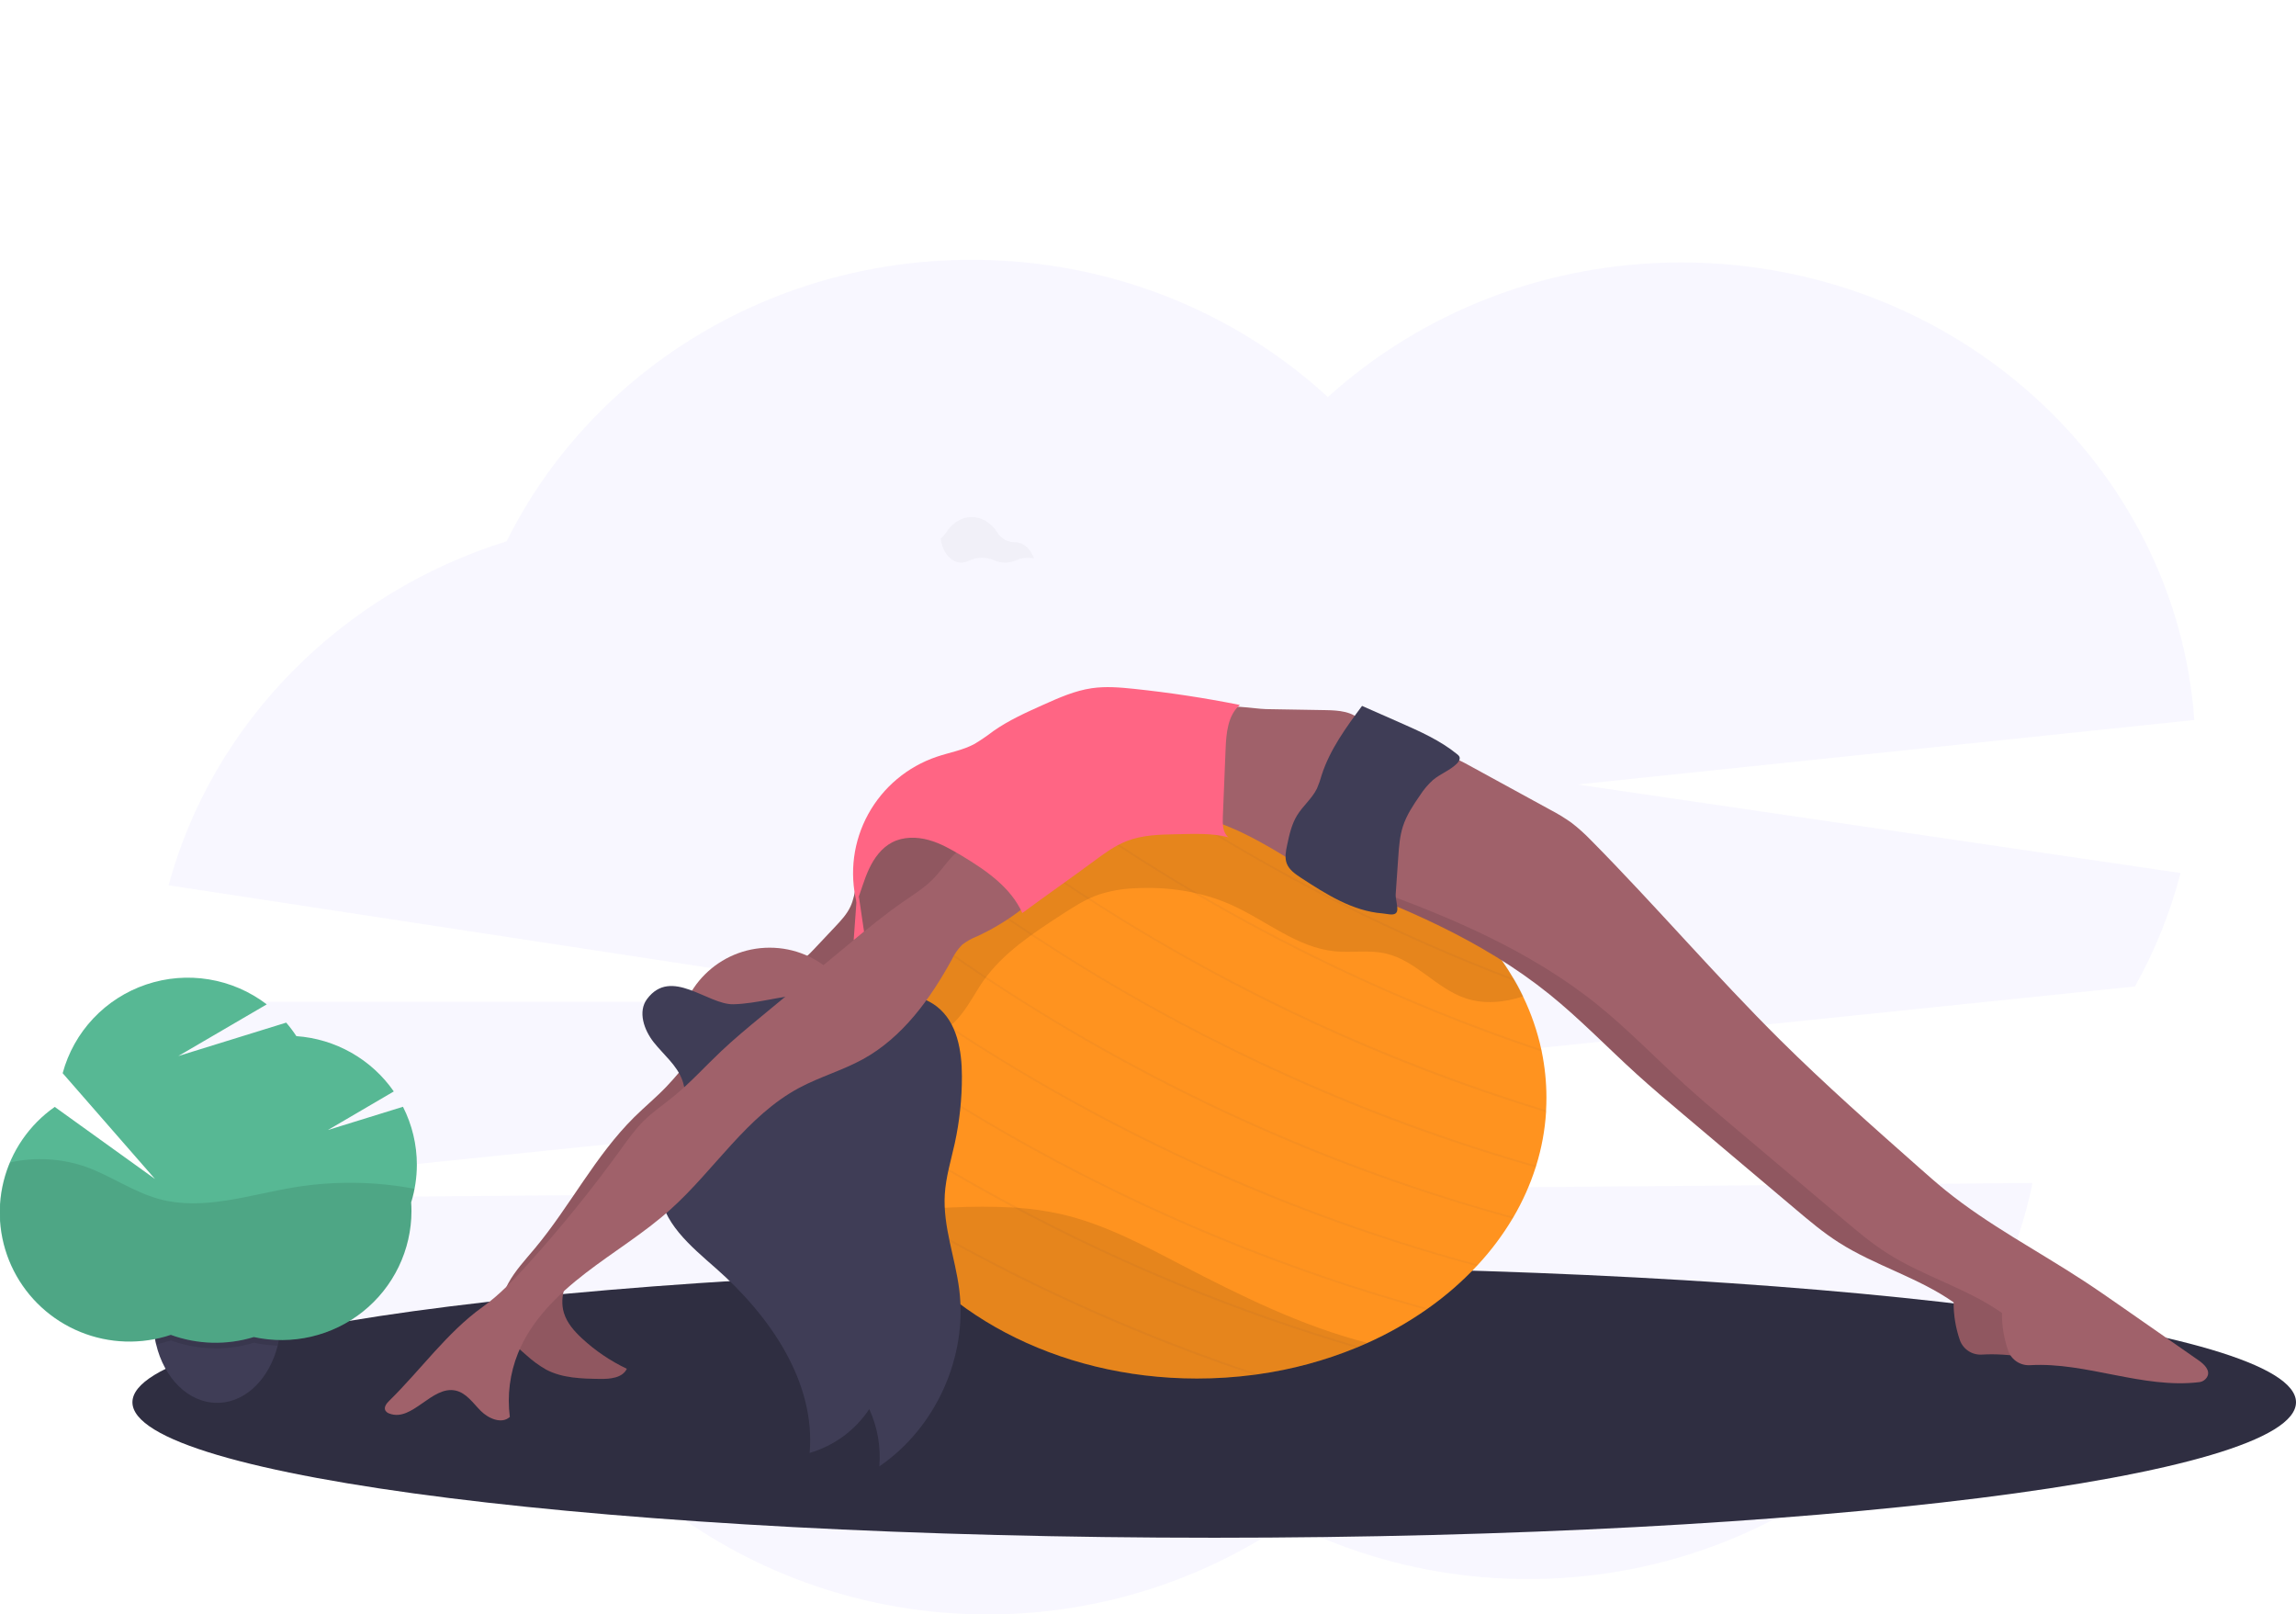 <svg width="569" height="400" viewBox="0 0 569 400" fill="none" xmlns="http://www.w3.org/2000/svg">
<g clip-path="url(#clip0)">
<path opacity="0.1" d="M47.486 296.922C52.495 308.37 59.266 318.991 67.561 328.409L346.073 331.109L116.764 362.811C131.576 368.621 147.346 371.701 163.289 371.897C185.225 389.164 212.238 398.998 240.309 399.935C268.379 400.871 296.007 392.861 319.08 377.096C337.521 386.425 357.963 391.271 378.696 391.229C440.577 391.229 492.142 349.039 503.711 293.089L47.486 296.922Z" fill="#6C63FF" fill-opacity="0.5"/>
<path opacity="0.1" d="M37.713 249.999C37.699 265.17 40.645 280.203 46.391 294.281L529.09 244.407C534.054 235.548 537.852 226.103 540.394 216.3L390.919 194.373L543.805 178.385C539.206 115.049 484.044 65.033 416.655 65.033C382.738 65.033 351.921 77.71 329.08 98.38C306.175 77.321 275.06 64.371 240.776 64.371C189.907 64.371 146.008 92.88 125.562 134.102C84.545 146.893 52.706 179.093 41.778 219.347L230.818 248.185L37.741 248.185C37.741 248.788 37.713 249.391 37.713 249.999Z" fill="#6C63FF" fill-opacity="0.5"/>
</g>
<g clip-path="url(#clip1)">
<path d="M300.909 381C448.971 381 569 365.972 569 347.433C569 328.895 448.971 313.866 300.909 313.866C152.846 313.866 32.818 328.895 32.818 347.433C32.818 365.972 152.846 381 300.909 381Z" fill="#2F2E41"/>
<path d="M383.239 271.934C383.239 273 383.207 274.065 383.148 275.088C383.148 275.243 383.148 275.392 383.148 275.547C382.862 280.048 382.041 284.499 380.702 288.808C380.664 288.941 380.616 289.085 380.573 289.218C379.202 293.507 377.36 297.633 375.082 301.521L374.851 301.905C372.404 306.002 369.534 309.834 366.287 313.339L365.955 313.69C362.307 317.587 358.265 321.101 353.895 324.176C353.746 324.288 353.59 324.4 353.44 324.501C348.862 327.691 343.993 330.445 338.897 332.727C338.196 333.042 337.489 333.351 336.756 333.655L336.114 333.921C328.316 337.116 320.146 339.323 311.796 340.49L310.774 340.629C306.085 341.245 301.361 341.553 296.632 341.551C261.582 341.551 231.393 324.81 217.77 300.722C216.853 299.113 216.016 297.472 215.26 295.799L214.949 295.111C212.058 288.563 210.411 281.537 210.095 274.39C210.095 274.215 210.095 274.044 210.095 273.858C210.095 273.218 210.068 272.574 210.068 271.929C210.066 266.947 210.721 261.987 212.016 257.175C212.054 257.026 212.091 256.882 212.134 256.739C213.495 251.836 215.474 247.124 218.022 242.715C218.091 242.592 218.161 242.465 218.236 242.342C220.747 238.072 223.719 234.088 227.1 230.46C227.189 230.351 227.284 230.246 227.384 230.146L227.427 230.104C227.85 229.656 228.278 229.203 228.717 228.761L229.375 228.1C229.809 227.669 230.253 227.248 230.697 226.821H230.724C231.794 225.82 232.885 224.848 233.994 223.907C235.536 222.607 237.147 221.355 238.812 220.151L239.171 219.884C243.59 216.747 248.288 214.016 253.205 211.727C253.35 211.658 253.5 211.583 253.644 211.525C259.185 208.978 264.954 206.955 270.875 205.482C271.062 205.429 271.244 205.387 271.41 205.344C278.744 203.562 286.248 202.571 293.795 202.387C294.047 202.387 294.298 202.387 294.555 202.387C295.24 202.387 295.931 202.36 296.621 202.36C331.355 202.36 361.314 218.808 375.114 242.534C375.237 242.747 375.355 242.96 375.478 243.168L376.013 244.1C376.307 244.633 376.586 245.166 376.864 245.731C376.992 245.986 377.116 246.237 377.239 246.493C377.314 246.642 377.394 246.791 377.464 246.946C379.483 251.125 380.997 255.529 381.976 260.063C382.019 260.239 382.051 260.41 382.088 260.596C382.851 264.328 383.237 268.126 383.239 271.934Z" fill="#FF931F"/>
<g opacity="0.2">
<path opacity="0.2" d="M375.494 243.12C371.536 241.628 367.611 240.076 363.718 238.463C339.423 228.453 316.043 216.372 293.838 202.355H294.598C320.056 218.349 347.04 231.799 375.156 242.507C375.258 242.715 375.376 242.912 375.494 243.12Z" fill="#2F2E41"/>
</g>
<g opacity="0.2">
<path opacity="0.2" d="M382.083 260.532C372.448 257.335 362.915 253.783 353.483 249.876C328.939 239.769 305.328 227.55 282.918 213.358C278.693 210.683 274.679 208.045 270.875 205.445L271.41 205.312C275.125 207.838 279.05 210.409 283.186 213.027C314.101 232.58 347.267 248.358 381.97 260.021C382.013 260.191 382.045 260.362 382.083 260.532Z" fill="#2F2E41"/>
</g>
<g opacity="0.2">
<path opacity="0.2" d="M383.148 275.088C383.148 275.243 383.148 275.397 383.148 275.546C369.699 271.465 356.415 266.727 343.297 261.331C318.749 251.216 295.134 238.988 272.721 224.786C265.629 220.294 259.12 215.893 253.221 211.695L253.66 211.487C259.511 215.648 265.972 220.012 272.984 224.456C307.27 246.152 344.321 263.181 383.148 275.088Z" fill="#2F2E41"/>
</g>
<g opacity="0.2">
<path opacity="0.2" d="M380.675 288.803C380.638 288.947 380.589 289.085 380.547 289.224C364.415 284.641 348.559 279.144 333.057 272.76C308.511 262.649 284.9 250.422 262.492 236.22C253.682 230.642 245.776 225.197 238.812 220.119L239.17 219.858C246.129 224.914 253.987 230.333 262.754 235.89C299.324 259.038 339.033 276.856 380.675 288.803Z" fill="#2F2E41"/>
</g>
<g opacity="0.2">
<path opacity="0.2" d="M375.055 301.521L374.825 301.905C357.143 297.087 339.783 291.172 322.844 284.194C298.298 274.08 274.685 261.853 252.274 247.654C242.832 241.671 234.417 235.837 227.116 230.45C227.202 230.349 227.298 230.242 227.4 230.141C234.712 235.522 243.121 241.33 252.558 247.324C280.59 265.093 322.577 287.199 375.055 301.521Z" fill="#2F2E41"/>
</g>
<g opacity="0.2">
<path opacity="0.2" d="M366.265 313.339L365.934 313.69C347.795 308.813 329.991 302.78 312.631 295.628C288.085 285.515 264.472 273.288 242.061 259.088C233.111 253.409 225.082 247.873 218.022 242.715C218.091 242.593 218.161 242.47 218.236 242.347C225.296 247.51 233.347 253.062 242.323 258.753C270.628 276.692 313.124 299.033 366.265 313.339Z" fill="#2F2E41"/>
</g>
<g opacity="0.2">
<path opacity="0.2" d="M353.874 324.176C353.724 324.288 353.569 324.4 353.419 324.501C336.076 319.732 319.044 313.908 302.418 307.062C277.871 296.95 254.258 284.724 231.848 270.522C224.622 265.94 217.99 261.465 212 257.176C212.037 257.032 212.075 256.888 212.118 256.744C218.15 261.044 224.825 265.573 232.116 270.192C260.03 287.881 301.749 309.849 353.874 324.176Z" fill="#2F2E41"/>
</g>
<g opacity="0.2">
<path opacity="0.2" d="M336.75 333.655L336.108 333.921C321.214 329.555 306.563 324.406 292.216 318.496C278.299 312.769 264.59 306.306 251.219 299.182C241.156 293.811 231.298 288.069 221.645 281.956C217.61 279.399 213.766 276.877 210.116 274.39C210.116 274.215 210.116 274.044 210.116 273.858C213.855 276.397 217.797 278.983 221.94 281.615C230.734 287.194 240.905 293.193 252.338 299.251C279.237 313.524 307.519 325.051 336.75 333.655Z" fill="#2F2E41"/>
</g>
<g opacity="0.2">
<path opacity="0.2" d="M311.796 340.491L310.774 340.629C301.078 337.4 291.479 333.832 281.976 329.925C261.413 321.452 241.503 311.489 222.406 300.114C220.022 298.694 217.649 297.255 215.287 295.799L214.976 295.111C217.577 296.724 220.286 298.367 223.102 300.04C251.127 316.643 280.863 330.204 311.796 340.491Z" fill="#2F2E41"/>
</g>
<path opacity="0.1" d="M338.876 332.728C338.174 333.042 337.468 333.351 336.734 333.655L336.092 333.921C328.301 337.114 320.139 339.321 311.796 340.491L310.774 340.629C306.085 341.245 301.361 341.553 296.632 341.551C261.582 341.551 231.393 324.81 217.77 300.722C219.301 300.487 220.837 300.29 222.379 300.114L223.075 300.04C227.218 299.603 231.393 299.358 235.557 299.182C240.767 298.91 245.988 298.91 251.198 299.182C251.562 299.182 251.926 299.225 252.269 299.257C255.819 299.507 259.345 300.02 262.819 300.791C273.39 303.178 283.079 308.362 292.682 313.365C307.514 321.07 322.678 328.582 338.876 332.728Z" fill="black"/>
<path opacity="0.1" d="M375.135 242.486C361.336 218.76 331.377 202.312 296.643 202.312C295.952 202.312 295.262 202.312 294.577 202.312H293.816C286.27 202.494 278.765 203.485 271.431 205.269L270.896 205.403C264.977 206.88 259.208 208.902 253.666 211.445L253.227 211.652C248.308 213.941 243.61 216.674 239.192 219.815L238.833 220.076C234.72 223.027 230.907 226.371 227.448 230.061C226.998 234.606 226.228 239.055 224.236 243.152C222.834 246.029 221.383 248.8 223.369 251.677C224.702 253.611 227.587 256.062 230.044 256.158C236.794 256.43 240.546 247.446 243.726 242.971C248.597 236.119 255.817 231.361 262.872 226.763C265.886 224.797 268.932 222.815 272.331 221.637C275.197 220.714 278.179 220.192 281.189 220.087C289.395 219.628 297.783 220.87 305.277 224.253C313.841 228.116 321.442 234.776 330.788 235.698C335.022 236.114 339.352 235.298 343.5 236.263C350.871 237.984 355.983 244.905 363.156 247.324C367.796 248.89 372.791 248.389 377.512 246.855C376.901 245.576 376.247 244.317 375.547 243.077C375.376 242.912 375.258 242.715 375.135 242.486Z" fill="black"/>
<path d="M165.206 269.185C162.669 271.849 159.822 274.188 157.204 276.772C147.51 286.363 141.296 298.825 132.582 309.273C130.232 312.092 127.678 314.799 125.928 318.017C124.178 321.235 123.3 325.151 124.552 328.593C125.623 331.545 128.091 333.756 130.489 335.797C131.968 337.148 133.592 338.333 135.333 339.329C139.358 341.46 144.122 341.577 148.683 341.647C151.198 341.684 154.265 341.402 155.341 339.137C151.265 337.203 147.51 334.659 144.208 331.593C142.318 329.834 140.536 327.82 139.77 325.364C138.464 321.176 140.397 316.615 143.132 313.179C145.867 309.742 149.394 306.988 152.065 303.503C154.736 300.019 156.46 296.017 159.677 293.172C161.904 291.206 164.671 289.975 167.171 288.339C170.821 285.947 173.835 282.729 176.806 279.543L192.596 262.637C192.977 262.313 193.239 261.873 193.34 261.385C193.405 260.751 192.933 260.196 192.484 259.738C189.047 256.227 182.571 250.062 177.85 254.687C173.3 259.142 169.612 264.56 165.206 269.185Z" fill="#A0616A"/>
<path opacity="0.1" d="M165.206 269.185C162.669 271.849 159.822 274.188 157.204 276.772C147.51 286.363 141.296 298.825 132.582 309.273C130.232 312.092 127.678 314.799 125.928 318.017C124.178 321.235 123.3 325.151 124.552 328.593C125.623 331.545 128.091 333.756 130.489 335.797C131.968 337.148 133.592 338.333 135.333 339.329C139.358 341.46 144.122 341.577 148.683 341.647C151.198 341.684 154.265 341.402 155.341 339.137C151.265 337.203 147.51 334.659 144.208 331.593C142.318 329.834 140.536 327.82 139.77 325.364C138.464 321.176 140.397 316.615 143.132 313.179C145.867 309.742 149.394 306.988 152.065 303.503C154.736 300.019 156.46 296.017 159.677 293.172C161.904 291.206 164.671 289.975 167.171 288.339C170.821 285.947 173.835 282.729 176.806 279.543L192.596 262.637C192.977 262.313 193.239 261.873 193.34 261.385C193.405 260.751 192.933 260.196 192.484 259.738C189.047 256.227 182.571 250.062 177.85 254.687C173.3 259.142 169.612 264.56 165.206 269.185Z" fill="black"/>
<path d="M187.774 238.453C190.958 237.781 194.39 239.47 197.467 238.421C199.212 237.824 200.545 236.439 201.803 235.096L206.942 229.645C208.392 228.106 209.87 226.534 210.763 224.616C211.556 222.921 211.834 221.051 212.219 219.218C213.162 214.53 214.773 209.724 218.311 206.495C222.721 202.456 229.519 201.7 235.183 203.628C240.846 205.557 245.454 209.862 248.843 214.785C245.813 218.408 242.419 221.754 239.395 225.378C238.429 226.646 237.292 227.777 236.018 228.74C234.607 229.596 233.09 230.264 231.505 230.727C226.062 232.645 220.265 235.421 218.022 240.722C217.24 242.566 216.951 244.575 216.523 246.53C215.699 250.228 214.195 253.888 211.475 256.536C208.756 259.184 204.651 260.633 201.027 259.488C197.018 258.22 194.561 254.309 192.495 250.665C190.298 246.86 188.705 242.741 187.774 238.453Z" fill="#A0616A"/>
<path opacity="0.1" d="M187.774 238.453C190.958 237.781 194.39 239.47 197.467 238.421C199.212 237.824 200.545 236.439 201.803 235.096L206.942 229.645C208.392 228.106 209.87 226.534 210.763 224.616C211.556 222.921 211.834 221.051 212.219 219.218C213.162 214.53 214.773 209.724 218.311 206.495C222.721 202.456 229.519 201.7 235.183 203.628C240.846 205.557 245.454 209.862 248.843 214.785C245.813 218.408 242.419 221.754 239.395 225.378C238.429 226.646 237.292 227.777 236.018 228.74C234.607 229.596 233.09 230.264 231.505 230.727C226.062 232.645 220.265 235.421 218.022 240.722C217.24 242.566 216.951 244.575 216.523 246.53C215.699 250.228 214.195 253.888 211.475 256.536C208.756 259.184 204.651 260.633 201.027 259.488C197.018 258.22 194.561 254.309 192.495 250.665C190.298 246.86 188.705 242.741 187.774 238.453Z" fill="black"/>
<path d="M327.217 217.289C347.333 224.456 367.331 232.943 383.956 246.327C391.568 252.46 398.35 259.536 405.587 266.105C409.376 269.547 413.289 272.845 417.202 276.149L444.977 299.592C448.414 302.496 451.866 305.405 455.683 307.835C464.659 313.578 475.365 316.498 484.154 322.673C484.138 325.862 484.663 329.031 485.706 332.045C486.104 333.155 486.857 334.105 487.849 334.749C488.841 335.392 490.017 335.695 491.198 335.61C505.04 334.816 519.075 341.503 533.019 339.819C533.421 339.775 533.808 339.64 534.149 339.422C534.489 339.205 534.775 338.912 534.983 338.567C535.92 336.937 534.32 335.413 532.917 334.438L513.985 321.245C510.864 319.072 507.743 316.898 504.564 314.814C493.066 307.291 480.787 300.903 470.13 292.266C467.855 290.423 465.666 288.483 463.471 286.538C451.866 276.277 440.256 266.004 429.256 255.103C413.268 239.252 398.146 221.568 382.297 205.578C380.79 203.983 379.166 202.503 377.437 201.151C375.746 199.952 373.973 198.871 372.132 197.917L352.011 186.914C348.965 185.246 345.588 183.525 342.189 184.181C341.347 183.974 340.466 183.978 339.626 184.192C338.785 184.406 338.011 184.823 337.371 185.406C336.076 186.594 335.23 188.166 334.374 189.706C333.256 191.57 332.375 193.566 331.751 195.647C331.034 198.476 331.269 201.508 330.44 204.289C329.904 206.127 328.909 207.805 328.234 209.617C327.35 212.073 327.003 214.689 327.217 217.289Z" fill="#A0616A"/>
<path opacity="0.1" d="M327.217 217.289C347.333 224.456 367.331 232.943 383.956 246.327C391.568 252.46 398.35 259.536 405.587 266.105C409.376 269.547 413.289 272.845 417.202 276.149L444.977 299.592C448.414 302.496 451.866 305.405 455.683 307.835C464.659 313.578 475.365 316.498 484.154 322.673C484.138 325.862 484.663 329.031 485.706 332.045C486.104 333.155 486.857 334.105 487.849 334.749C488.841 335.392 490.017 335.695 491.198 335.61C505.04 334.816 519.075 341.503 533.019 339.819C533.421 339.775 533.808 339.64 534.149 339.422C534.489 339.205 534.775 338.912 534.983 338.567C535.92 336.937 534.32 335.413 532.917 334.438L513.985 321.245C510.864 319.072 507.743 316.898 504.564 314.814C493.066 307.291 480.787 300.903 470.13 292.266C467.855 290.423 465.666 288.483 463.471 286.538C451.866 276.277 440.256 266.004 429.256 255.103C413.268 239.252 398.146 221.568 382.297 205.578C380.79 203.983 379.166 202.503 377.437 201.151C375.746 199.952 373.973 198.871 372.132 197.917L352.011 186.914C348.965 185.246 345.588 183.525 342.189 184.181C341.347 183.974 340.466 183.978 339.626 184.192C338.785 184.406 338.011 184.823 337.371 185.406C336.076 186.594 335.23 188.166 334.374 189.706C333.256 191.57 332.375 193.566 331.751 195.647C331.034 198.476 331.269 201.508 330.44 204.289C329.904 206.127 328.909 207.805 328.234 209.617C327.35 212.073 327.003 214.689 327.217 217.289Z" fill="black"/>
<path d="M190.734 279.889C203.241 279.889 213.381 269.796 213.381 257.346C213.381 244.896 203.241 234.803 190.734 234.803C178.226 234.803 168.086 244.896 168.086 257.346C168.086 269.796 178.226 279.889 190.734 279.889Z" fill="#A0616A"/>
<path d="M328.555 175.944C331.719 175.997 335.311 176.242 337.302 178.688C339.293 181.133 338.843 184.485 338.34 187.5C336.766 197.032 335.128 206.735 330.75 215.355C330.443 216.133 329.898 216.795 329.192 217.247C327.934 217.892 326.441 217.135 325.237 216.394C316.464 210.97 307.691 205.131 297.692 202.541C297.089 202.464 296.535 202.171 296.134 201.716C295.997 201.43 295.918 201.119 295.903 200.803C295.887 200.486 295.935 200.17 296.043 199.872C297.039 195.455 298.296 191.091 299.078 186.626C299.549 183.962 298.677 177.569 301.048 175.917C303.558 174.159 310.79 175.645 313.76 175.693L328.555 175.944Z" fill="#A0616A"/>
<path d="M339.208 219.943C359.323 227.109 379.321 235.597 395.92 248.976C403.531 255.114 410.313 262.189 417.55 268.759C421.34 272.201 425.253 275.499 429.165 278.797L456.941 302.24C460.377 305.139 463.83 308.053 467.646 310.478C476.66 316.243 487.366 319.152 496.123 325.3C496.106 328.491 496.631 331.661 497.675 334.678C498.074 335.787 498.827 336.736 499.818 337.38C500.81 338.023 501.986 338.326 503.167 338.242C517.009 337.443 531.044 344.135 544.988 342.451C545.39 342.407 545.777 342.27 546.118 342.052C546.459 341.834 546.744 341.54 546.952 341.194C547.889 339.596 546.288 338.04 544.886 337.065L525.953 323.878C522.833 321.704 519.712 319.53 516.533 317.447C505.056 309.924 492.777 303.535 482.12 294.904C479.845 293.06 477.656 291.115 475.461 289.176C463.856 278.914 452.246 268.642 441.241 257.74C425.258 241.889 410.136 224.205 394.287 208.189C392.772 206.616 391.142 205.155 389.411 203.82C387.719 202.625 385.946 201.546 384.106 200.591L363.985 189.589C360.94 187.921 357.562 186.2 354.163 186.856C353.321 186.647 352.441 186.649 351.6 186.862C350.76 187.075 349.985 187.492 349.346 188.076C348.05 189.264 347.205 190.841 346.348 192.381C345.231 194.244 344.35 196.238 343.725 198.316C343.008 201.146 343.244 204.177 342.414 206.964C341.879 208.802 340.883 210.48 340.209 212.292C339.332 214.742 338.991 217.351 339.208 219.943Z" fill="#A0616A"/>
<path d="M345.882 221.595L346.519 212.372C346.701 209.793 346.883 207.182 347.681 204.726C348.586 201.939 350.234 199.462 351.91 197.053C352.804 195.649 353.884 194.371 355.121 193.255C356.947 191.725 359.307 190.894 361.009 189.237C361.496 188.763 361.951 188.065 361.662 187.452C361.529 187.223 361.346 187.027 361.127 186.877C356.931 183.451 351.899 181.224 346.932 179.034L337.543 174.899C333.593 180.227 329.573 185.721 327.539 192.04C327.231 193.162 326.847 194.263 326.388 195.332C325.183 197.831 322.898 199.654 321.447 202.019C320.082 204.246 319.515 206.852 318.974 209.404C318.653 210.901 318.343 212.5 318.883 213.933C319.483 215.531 321.024 216.565 322.427 217.497C328.641 221.552 335.204 225.735 342.617 226.31C343.977 226.411 345.786 227.088 346.22 225.777C346.525 224.898 345.813 222.671 345.882 221.595Z" fill="#3F3D56"/>
<path d="M160.362 247.51C158.018 250.638 159.591 255.193 162.022 258.257C164.452 261.321 167.701 263.889 169.06 267.549C172.32 276.303 163.226 285.132 163.536 294.445C163.815 302.747 171.185 308.762 177.453 314.277C190.771 325.998 202.151 342.334 200.652 359.981C206.71 358.214 211.944 354.369 215.426 349.127C217.459 353.568 218.318 358.452 217.92 363.316C231.88 353.805 239.829 336.223 237.725 319.519C236.724 311.613 233.662 303.903 234.139 295.953C234.396 291.643 235.686 287.471 236.617 283.251C237.804 277.811 238.396 272.259 238.383 266.691C238.383 260.34 237.201 253.286 232.169 249.381C227.887 246.061 221.999 245.949 216.571 245.976C210.838 246.013 205.106 246.04 199.384 246.397C193.544 246.759 187.522 248.677 181.773 248.821C175.371 248.981 166.352 239.518 160.362 247.51Z" fill="#3F3D56"/>
<path d="M245.958 205.807C242.172 207.051 238.764 209.226 236.05 212.132C234.342 213.975 232.929 216.08 231.157 217.865C229.048 219.996 226.474 221.594 224.006 223.299C219.29 226.55 214.874 230.199 210.464 233.844L188.732 251.799C185.333 254.607 181.934 257.42 178.727 260.447C174.772 264.176 171.121 268.247 166.898 271.684C164.425 273.698 161.765 275.493 159.495 277.736C157.354 279.868 155.62 282.324 153.864 284.759C146.712 294.641 139.028 304.132 130.847 313.189C127.373 317.042 123.782 320.835 119.558 323.846C110.801 330.127 104.153 339.531 96.456 347.071C95.803 347.71 95.086 348.621 95.487 349.447C95.726 349.842 96.11 350.131 96.558 350.251C102.189 352.34 107.038 343.245 112.905 344.534C115.581 345.12 117.225 347.641 119.141 349.564C121.057 351.488 124.344 352.905 126.346 351.067C125.66 345.716 126.358 340.281 128.374 335.274C131.656 327.17 138.164 320.782 145.112 315.432C152.06 310.083 159.624 305.522 166.148 299.667C177.095 289.847 185.092 276.452 198.077 269.52C203.163 266.803 208.783 265.215 213.852 262.434C223.664 257.031 230.526 247.516 235.889 237.728C236.521 236.386 237.375 235.159 238.416 234.099C239.535 233.222 240.78 232.516 242.109 232.006C249.006 228.837 255.194 224.324 260.308 218.733C258.702 217.588 257.198 216.362 255.598 215.211C254.295 214.353 253.103 213.338 252.049 212.19C250.978 210.933 250.283 209.425 249.373 208.05C248.463 206.676 247.51 206.303 245.958 205.807Z" fill="#A0616A"/>
<path d="M304.436 207.454C303.023 206.324 302.975 204.257 303.044 202.43C303.276 196.824 303.505 191.221 303.73 185.619C303.885 181.671 304.265 177.249 307.257 174.66C298.603 172.93 289.879 171.603 281.082 170.679C277.592 170.312 274.054 170.008 270.575 170.514C266.384 171.122 262.455 172.869 258.59 174.601C254.308 176.519 249.999 178.453 246.161 181.144C244.683 182.28 243.143 183.333 241.547 184.298C238.635 185.896 235.29 186.429 232.153 187.495C224.905 189.95 218.845 195.02 215.169 201.705C211.492 208.389 210.467 216.203 212.294 223.603C213.365 220.849 214.114 217.966 215.367 215.286C216.619 212.606 218.466 210.075 221.094 208.706C223.835 207.289 227.143 207.299 230.124 208.115C233.106 208.93 235.787 210.502 238.464 212.089C244.427 215.686 250.518 219.884 253.35 226.219C259.238 221.861 265.26 217.694 271.158 213.315C273.717 211.423 276.313 209.516 279.278 208.37C283.175 206.862 287.452 206.772 291.632 206.692C295.813 206.612 300.347 206.378 304.436 207.454Z" fill="#FF6584"/>
<path d="M212.273 223.092L211.561 232.922L214.13 230.812L212.846 222.117L212.273 223.092Z" fill="#FF6584"/>
<path opacity="0.03" d="M256.24 138.343C254.734 138.058 253.175 138.227 251.765 138.828C250.922 139.198 250.011 139.39 249.089 139.393C248.157 139.394 247.236 139.198 246.386 138.818C245.386 138.382 244.303 138.168 243.211 138.19C242.12 138.212 241.046 138.47 240.064 138.946C239.504 139.241 238.879 139.396 238.244 139.398C235.681 139.398 233.55 136.825 233.106 133.436C233.617 133.064 234.051 132.597 234.385 132.062C235.889 129.648 238.218 128.103 240.808 128.103C243.399 128.103 245.722 129.632 247.232 132.014C247.682 132.737 248.314 133.333 249.064 133.742C249.815 134.151 250.658 134.359 251.514 134.347H251.578C253.612 134.337 255.384 135.967 256.24 138.343Z" fill="black"/>
<path d="M69.575 326.989C69.587 328.813 69.408 330.632 69.04 332.419C68.965 332.754 68.89 333.085 68.815 333.404C66.818 341.37 61.187 347.199 54.469 347.572C54.245 347.572 54.02 347.572 53.784 347.572C46.681 347.572 40.675 341.471 38.69 333.069C38.636 332.845 38.588 332.621 38.534 332.397C38.157 330.612 37.969 328.792 37.972 326.968C37.972 315.587 45.054 306.364 53.784 306.364C62.515 306.364 69.575 315.608 69.575 326.989Z" fill="#3F3D56"/>
<path opacity="0.1" d="M69.575 326.989C69.587 328.812 69.408 330.632 69.04 332.418C68.965 332.754 68.89 333.084 68.815 333.404C68.574 333.404 68.344 333.404 68.103 333.377C66.363 333.281 64.633 333.044 62.932 332.669C61.423 333.138 59.881 333.494 58.318 333.734C57.121 333.914 55.915 334.026 54.705 334.07C54.298 334.07 53.891 334.07 53.484 334.07C52.036 334.071 50.59 333.975 49.154 333.782C46.834 333.475 44.556 332.913 42.362 332.104C41.158 332.502 39.932 332.829 38.69 333.084C38.636 332.861 38.588 332.637 38.534 332.413C38.157 330.628 37.969 328.808 37.972 326.984C37.972 315.603 45.054 306.38 53.784 306.38C62.515 306.38 69.575 315.608 69.575 326.989Z" fill="black"/>
<path d="M103.308 288.606C103.31 283.608 102.131 278.68 99.866 274.22L81.265 279.98L97.591 270.421C94.854 266.482 91.264 263.206 87.084 260.834C82.905 258.462 78.244 257.055 73.445 256.717C72.678 255.549 71.836 254.431 70.924 253.371L44.192 261.646L66.106 248.848C61.919 245.646 57.002 243.521 51.793 242.662C46.584 241.803 41.242 242.235 36.241 243.921C31.239 245.607 26.733 248.495 23.12 252.328C19.507 256.161 16.9 260.822 15.528 265.897L38.411 292.112L13.564 274.252C7.252 278.68 2.753 285.221 0.889 292.68C-0.975 300.139 -0.079 308.016 3.412 314.872C6.904 321.727 12.758 327.102 19.904 330.014C27.05 332.926 35.011 333.18 42.329 330.729C48.941 333.14 56.164 333.331 62.895 331.273C67.59 332.3 72.458 332.267 77.139 331.175C81.82 330.083 86.196 327.961 89.944 324.964C93.693 321.967 96.719 318.172 98.8 313.858C100.881 309.544 101.964 304.82 101.969 300.034C101.969 299.321 101.943 298.617 101.895 297.903C102.824 294.89 103.3 291.757 103.308 288.606Z" fill="#57B894"/>
<path opacity="0.1" d="M102.751 294.541C92.93 292.69 82.86 292.562 72.995 294.163C61.829 296.007 50.417 300.051 39.498 297.094C33.075 295.357 27.54 291.345 21.299 289.101C15.252 287.006 8.74 286.626 2.489 288.004C0.105 293.675 -0.588 299.91 0.493 305.963C1.574 312.015 4.384 317.63 8.586 322.136C12.788 326.641 18.205 329.846 24.189 331.369C30.173 332.891 36.471 332.665 42.329 330.719C48.94 333.133 56.162 333.328 62.895 331.273C67.59 332.3 72.458 332.267 77.139 331.175C81.82 330.083 86.195 327.961 89.944 324.964C93.693 321.967 96.719 318.172 98.8 313.858C100.881 309.544 101.964 304.82 101.969 300.035C101.969 299.321 101.943 298.617 101.894 297.903C102.244 296.8 102.53 295.677 102.751 294.541Z" fill="black"/>
</g>
<defs>
<clipPath id="clip0">
<rect width="526.287" height="361" fill="white" transform="translate(564 400) rotate(-180)"/>
</clipPath>
<clipPath id="clip1">
<rect width="569" height="381" fill="white"/>
</clipPath>
</defs>
</svg>
